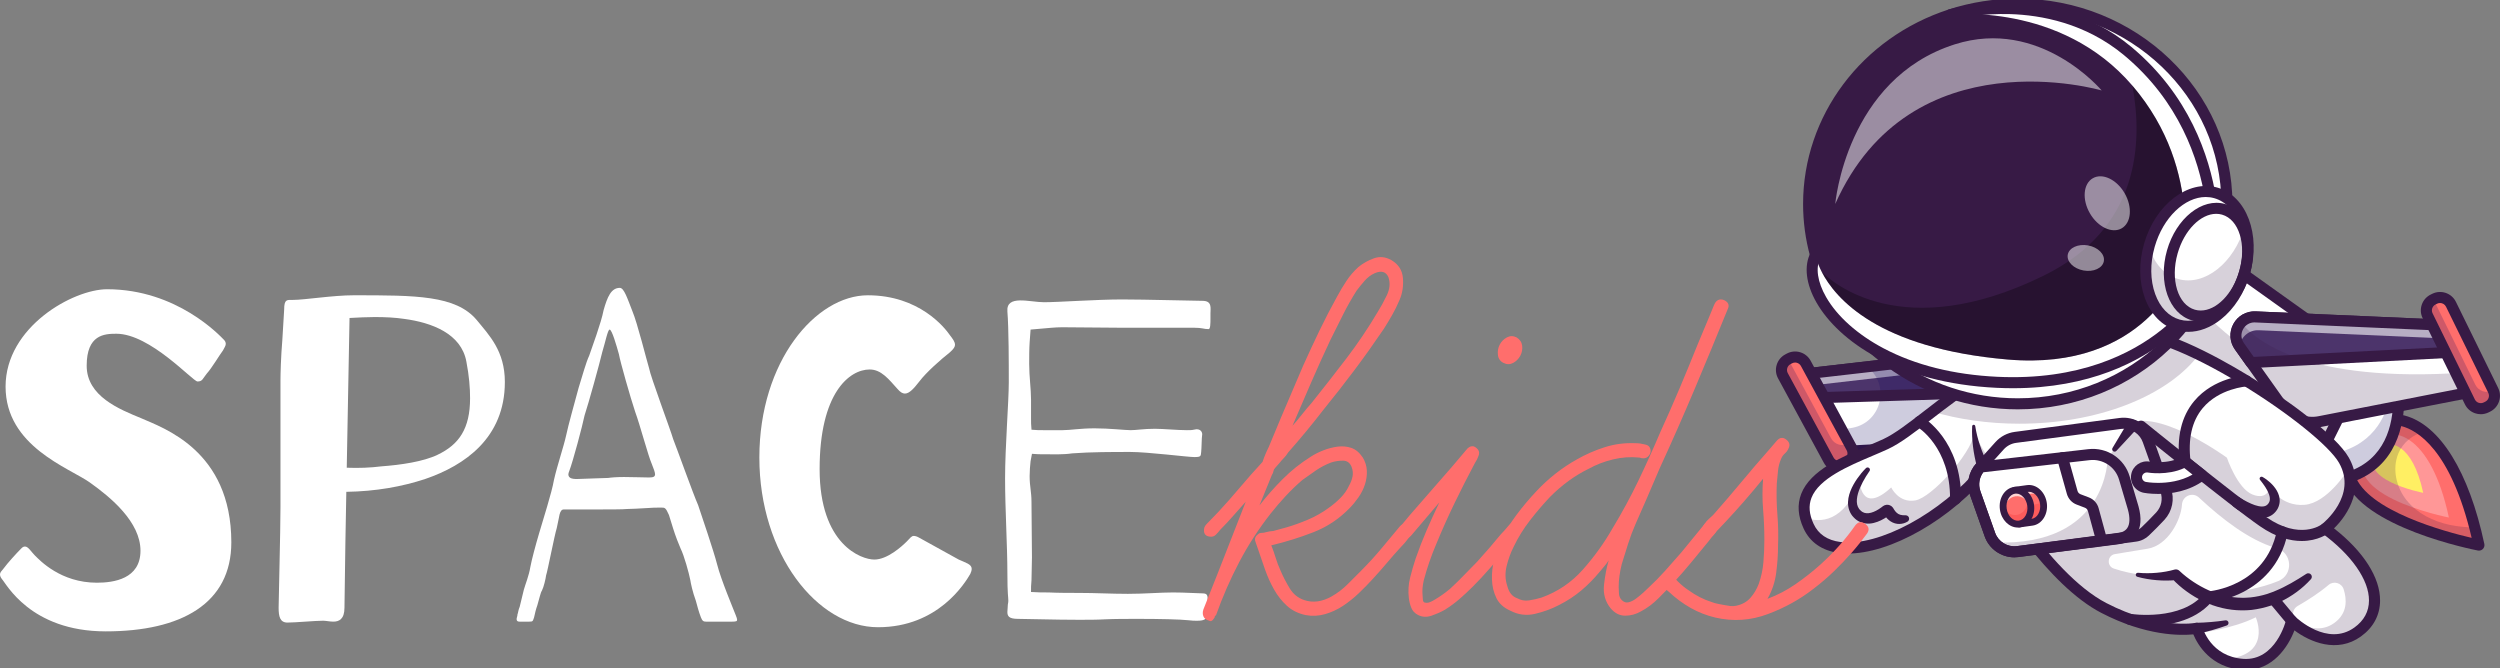 <?xml version="1.0" encoding="utf-8"?>
<!-- Generator: Adobe Illustrator 24.0.0, SVG Export Plug-In . SVG Version: 6.00 Build 0)  -->
<svg version="1.1" id="Camada_1" xmlns="http://www.w3.org/2000/svg" xmlns:xlink="http://www.w3.org/1999/xlink" x="0px" y="0px"
	 viewBox="0 0 1920 513" style="enable-background:new 0 0 1920 513;" xml:space="preserve">
<rect x="0" y="0" width="1920" height="513" fill="#808080" stroke="none"/>
<style type="text/css">
	.st0{fill:#FFFFFF;}
	.st1{fill:#FF6E6C;}
	.st2{fill:#FF9797;}
	.st3{fill:#FFEF63;}
	.st4{fill:#371A45;}
	.st5{opacity:0.2;}
	.st6{fill:#0B005B;}
	.st7{fill:#4C346B;}
	.st8{opacity:0.6;}
	.st9{opacity:0.7;}
	.st10{fill:#FC5B5B;}
	.st11{opacity:0.3;}
	.st12{opacity:0.5;}
</style>
<g>
	<path class="st0" d="M171.97,260.95c1.07,1.07,1.42,2.14,1.42,3.2c0,1.42-1.07,2.85-2.14,4.98c-2.49,3.2-8.54,13.53-12.46,17.8
		c-3.2,3.92-3.2,6.05-7.12,6.05c-3.56,0-36.32-36.67-62.31-36.67c-9.26,0-22.79,0.71-22.79,24.57c0,23.5,25.28,33.47,41.66,40.23
		c16.73,7.48,69.43,24.57,69.43,95.42c0,47-38.45,68.36-96.49,68.36S4.63,447.88,1.42,444.67C0.36,443.25,0,442.18,0,441.11
		c0-1.42,1.07-2.49,2.85-4.63c2.85-3.92,9.61-11.39,13.53-15.31c1.07-1.07,1.78-1.43,2.85-1.43c2.49,0,4.63,3.92,7.48,6.77
		c3.92,3.92,19.94,21.01,47.71,21.01c12.82,0,33.47-2.85,33.47-24.57c0-22.07-22.79-40.95-38.81-52.34
		c-16.02-11.39-64.8-27.77-64.8-73.7c0-45.93,51.98-74.77,77.97-74.77C136.01,222.14,169.12,258.1,171.97,260.95z"/>
	<path class="st0" d="M225.02,230.33c8.9,0,30.62-3.56,46.64-3.56c47.71,0,78.33,0,94.35,18.87c9.61,11.75,21.72,23.86,21.72,47.71
		c0,43.08-30.98,64.09-60.88,74.41c-18.16,6.05-38.45,9.61-60.88,9.97l-0.71,38.81l-0.71,50.2c0,8.9-4.27,10.68-8.55,10.68
		c-2.85,0-5.7-0.71-7.83-0.71c-5.7,0-21.72,1.43-27.42,1.43c-5.7,0-6.77-4.63-6.77-11.39c0-6.41,1.42-58.04,1.42-76.91v-97.56
		c0-5.34,0.36-18.52,1.42-30.98l1.42-23.5C218.25,229.62,220.39,230.33,225.02,230.33z M293.02,358.15
		c14.6-1.07,32.04-3.56,43.08-8.9c16.38-7.83,24.92-19.94,24.92-43.44c0-7.83-0.71-17.09-2.85-28.13
		c-3.92-21.36-26.35-29.91-47.71-32.76c-7.12-1.07-14.6-1.42-22.79-1.42c-6.05,0-12.46,0.36-19.23,0.71l-2.14,115
		C275.57,359.58,284.48,359.22,293.02,358.15z"/>
	<path class="st0" d="M407.31,435.41c1.07-5.7,3.92-16.38,6.77-25.99c2.85-9.97,9.61-30.62,11.39-40.95
		c2.49-11.04,7.48-25.63,9.26-33.82c1.78-8.54,6.77-25.99,9.61-36.67c3.2-10.33,5.7-19.58,8.19-24.92
		c1.78-5.34,9.26-25.28,11.04-34.89c2.85-9.97,5.7-17.09,12.46-17.09c3.2,0,5.7,7.83,9.61,17.8c3.92,9.26,11.04,38.1,12.82,43.79
		c1.07,6.41,16.73,48.07,18.51,54.48c2.85,7.12,15.31,42.01,19.23,50.91c2.85,8.55,11.75,34.54,14.6,45.57
		c2.85,11.39,12.46,34.18,14.24,38.81c0.71,1.78,1.07,2.85,1.07,3.56c0,1.07-0.71,1.42-3.92,1.42h-19.94c-1.78,0-2.85-0.36-3.92-3.2
		c-1.78-4.63-2.85-8.9-3.92-12.82c-2.49-6.76-3.92-13.53-4.27-16.02c-1.07-5.34-4.63-18.51-7.48-24.21
		c-1.42-3.2-3.92-9.61-5.7-15.31l-3.2-10.33c-2.49-5.7-3.2-5.7-5.7-5.7c-3.92,0-7.48,0-11.04,0.36c-6.05,0.36-12.82,0.71-15.31,0.71
		c-2.85,0.36-14.95,0.36-26.35,0.36h-21.72c-0.36,0-0.36,0-0.71,0c-1.42,0-2.49,1.07-3.2,3.92l-0.71,3.56l-1.42,6.76
		c-1.78,5.7-7.12,33.47-8.19,36.32c-0.36,2.85-1.78,8.9-3.2,11.75c-1.07,1.42-2.14,6.76-3.56,11.39c-1.07,2.85-1.78,6.05-2.49,9.26
		c-1.07,2.85-0.71,3.2-3.92,3.2h-7.12c-2.49,0-2.85-1.42-1.78-4.63c0-0.36,0-1.07,0.36-1.78c0.36-1.07,0.36-2.49,1.42-4.98
		l3.2-13.17C403.39,448.94,406.24,442.18,407.31,435.41z M503.08,364.2c0-1.43-1.07-4.27-2.49-7.83
		c-2.85-6.41-8.9-29.55-12.82-40.23c-3.56-10.68-11.39-38.1-12.46-44.15c-1.78-6.41-5.34-18.87-7.12-18.87
		c-1.42,0-3.2,9.26-5.7,17.45c-1.78,7.83-10.68,39.88-13.53,48.42c-1.78,8.54-8.9,35.25-11.75,42.73c-0.36,1.07-0.71,1.78-0.71,2.49
		c0,4.63,6.77,3.56,9.97,3.56c3.56,0,16.02-0.71,20.65-0.71c2.14-0.36,6.76-0.71,12.11-0.71c7.12,0,15.31,0.36,19.23,0.36
		C502.01,366.7,503.08,365.98,503.08,364.2z"/>
	<path class="st0" d="M746.26,436.84c0,1.07-0.36,2.49-1.07,3.92c-3.92,6.76-24.57,40.95-70.85,40.95
		c-46.64,0-91.15-56.25-91.15-130.31c0-74.06,43.44-124.62,83.31-124.62c39.52,0,59.1,24.92,63.02,30.62
		c2.14,2.85,3.92,4.98,3.92,7.48c0,1.42-1.07,3.2-3.92,5.7c-6.77,5.34-18.16,15.31-23.5,22.43c-3.92,4.98-7.48,9.26-11.04,9.26
		c-1.78,0-3.56-1.07-5.7-3.56c-6.76-7.48-12.46-14.95-21.36-14.95c-15.67,0-38.45,18.16-38.45,76.55
		c0,58.04,32.04,69.43,42.01,69.43c9.97,0,21.01-9.97,24.92-13.89c2.49-2.49,3.56-4.27,5.34-4.27c1.07,0,2.49,0.36,4.27,1.42
		l30.26,16.73C741.63,432.21,746.26,433.28,746.26,436.84z"/>
	<path class="st0" d="M790.76,365.63c0,8.19,1.42,11.75,1.42,19.94l0.36,42.37c0,6.05-0.36,12.46-0.36,17.8
		c-0.36,3.2-0.36,6.05-0.36,8.9c4.63,0.36,9.26,0.36,13.53,0.36c7.48,0.36,16.38,0.36,23.14,0.36c13.17,0,24.92,0.71,37.74,0.71
		s24.92-1.07,34.54-1.07c9.61,0,18.87,0.71,22.79,0.71c3.92,0,3.92,1.78,3.92,5.7c0,3.2-0.71,7.12-0.71,11.04
		c0,3.2-2.14,4.27-7.48,4.27c-1.78,0-3.92,0-6.41-0.36c-6.41-0.71-22.43-1.07-38.81-1.07c-8.9,0-17.8,0-25.63,0.36
		C842.39,476,835.62,476,828.5,476c-18.87,0-39.16-0.71-46.64-0.71c-7.12,0-8.19-2.14-8.19-5.34c0-1.78,0.36-3.56,0.36-5.7
		c0.36-1.43,0.36-2.49,0.36-3.2c0-2.49-0.71-4.63-0.71-20.29c0-21.72-1.78-49.49-1.78-73.35c0-23.86,2.85-59.1,2.85-73.7
		c0-14.24,0-41.3-1.07-54.48c-1.07-13.17,17.09-7.12,28.13-7.12c11.04,0,40.59-2.14,59.82-2.14c18.51,0,54.48,1.07,61.95,1.07
		c7.48,0,6.05,5.7,6.05,9.61c0,1.07,0,2.14,0,3.92c0,3.56,0,8.19-1.42,8.19c-3.92,0-4.63-1.07-11.39-1.07h-56.97l-44.15-0.36
		c-5.34,0-11.39,0.71-16.02,1.07l-8.19,0.71l-0.71,9.61c-0.36,5.34-0.36,11.39-0.36,16.73c0,9.97,1.42,19.23,1.42,27.42v14.24
		c0,2.85,0,5.7,0.36,8.9c3.2,0.36,6.41,0.36,9.61,0.36h14.24c6.05,0,13.53-1.42,24.57-1.42c11.39,0,23.5,1.42,27.77,1.42
		c4.27,0,9.97-1.07,18.51-1.07c6.41,0,17.45,1.07,24.57,1.07c2.14,0,3.92,0,5.34-0.36c0.71,0,1.42-0.36,2.14-0.36
		c3.92,0,4.63,3.2,4.27,4.63c-0.36,1.78-0.36,9.97-0.71,12.82c-0.36,3.2,0,3.92-5.34,3.92c-4.98,0-35.6-3.92-49.13-3.92
		c-13.17,0-30.26,0-44.51,1.07c-7.12,1.07-14.95,0.71-21.01,0.71c-3.56,0-6.76,0-9.97-0.36l-1.07,5.7
		C791.12,357.44,790.76,361.71,790.76,365.63z"/>
</g>
<g>
	<g>
		<g>
			<g>
				<g>
					<g>
						<path class="st1" d="M1903.82,418.63c0,0-141.35-27.28-88.98-85.93c11-12.31,29.12-15.25,46.9-1.05
							c14.55,11.61,28.87,34.67,38.9,73.43C1901.75,409.4,1902.82,413.91,1903.82,418.63z"/>
					</g>
				</g>
			</g>
			<g>
				<g>
					<g>
						<path class="st2" d="M1821.71,340.45c13.93-15.6,45.07-8.51,59.02,57.01C1880.73,397.46,1786.97,379.36,1821.71,340.45z"/>
					</g>
				</g>
			</g>
			<g>
				<g>
					<path class="st3" d="M1826.79,345.44c8.08-9.04,26.13-4.93,34.23,33.06C1861.01,378.5,1806.64,368,1826.79,345.44z"/>
				</g>
			</g>
			<g>
				<g>
					<path class="st4" d="M1903.81,422.88c-0.27,0-0.54-0.03-0.8-0.08c-3.66-0.71-89.78-17.73-102.46-55.29
						c-4.09-12.13-0.35-24.79,11.13-37.64l0,0c9.2-10.3,22.04-14.2,35.23-10.7c26.99,7.17,49.25,43.1,61.06,98.58
						c0.3,1.39-0.12,2.84-1.12,3.86C1906.04,422.43,1904.94,422.88,1903.81,422.88z M1818.01,335.53
						c-9.42,10.55-12.5,20.13-9.41,29.27c9.29,27.53,69.67,43.65,89.63,48.28c-16-68.62-42.58-82.79-53.5-85.69
						C1834.74,324.73,1825,327.7,1818.01,335.53L1818.01,335.53z"/>
				</g>
			</g>
			<g class="st5">
				<g>
					<path class="st4" d="M1903.82,418.63c0,0-141.35-27.28-88.98-85.93c11-12.31,29.12-15.25,46.9-1.05
						c-8.6,1.91-16.41,8.34-19.82,16.63c-4.89,11.86-1.59,26.12,6.48,36.09c8.06,9.97,20.25,16.01,32.79,18.69
						c6.4,1.37,12.91,1.94,19.44,2.02C1901.75,409.4,1902.82,413.91,1903.82,418.63z"/>
				</g>
			</g>
		</g>
		<g>
			<g>
				<path class="st0" d="M1792.81,283.86l35.85,6.42c7.91,1.42,13.63,8.32,13.58,16.35c-0.11,18.2-5.37,48.84-37.69,59.76
					c-6.63,2.24-13.97-0.02-18.26-5.55l-21.53-27.8L1792.81,283.86z"/>
			</g>
		</g>
		<g class="st5">
			<g>
				<path class="st6" d="M1842.24,306.64c-0.11,18.2-5.36,48.83-37.68,59.76c-6.64,2.24-13.97-0.02-18.26-5.55l-21.53-27.79
					l4.56-7.99l12.19,15.74c4.29,5.53,11.62,7.79,18.25,5.55c27.97-9.46,35.67-33.67,37.3-51.82
					C1840.3,297.59,1842.27,301.92,1842.24,306.64z"/>
			</g>
		</g>
		<g>
			<g>
				<path class="st4" d="M1799.34,371.5c-6.28,0-12.39-2.88-16.4-8.05l-21.53-27.8c-1.05-1.36-1.18-3.21-0.33-4.7l28.05-49.19
					c0.89-1.56,2.67-2.39,4.44-2.08l35.85,6.42c9.96,1.79,17.14,10.43,17.08,20.56c-0.11,18.73-5.53,51.91-40.57,63.76
					C1803.75,371.15,1801.54,371.5,1799.34,371.5z M1769.85,332.69l19.8,25.56c3.2,4.13,8.64,5.79,13.54,4.13
					c28.55-9.65,34.68-35.65,34.8-55.76c0.04-5.99-4.21-11.1-10.09-12.15l-32.9-5.9L1769.85,332.69z"/>
			</g>
		</g>
		<g>
			<g>
				<path class="st0" d="M1802.35,307.04c-0.68,2.04-1.52,4.07-2.5,6.05l-17.88,35.92h-221.81l-96.04-113.16l172.54-67.81
					l17.19-6.76l131.51,93.83C1801.99,266.95,1808.61,288.13,1802.35,307.04z"/>
			</g>
		</g>
		<g class="st5">
			<g>
				<path class="st4" d="M1802.35,307.04c-0.68,2.04-1.52,4.07-2.5,6.05l-17.88,35.92h-221.81l-96.04-113.16l172.54-67.81
					C1665.04,216.3,1717.19,280.74,1802.35,307.04z"/>
			</g>
		</g>
		<g>
			<g>
				<path class="st4" d="M1781.97,353.25h-221.82c-1.25,0-2.43-0.55-3.24-1.5l-96.04-113.16c-0.89-1.04-1.21-2.45-0.88-3.78
					s1.29-2.41,2.56-2.92l189.73-74.58c1.34-0.52,2.85-0.34,4.02,0.49l131.51,93.83c20.24,14.44,26.89,41.08,15.81,63.33
					l-17.87,35.92C1785.06,352.34,1783.58,353.25,1781.97,353.25z M1562.12,344.76h217.22l16.7-33.56
					c9.21-18.5,3.68-40.64-13.14-52.64l-129.64-92.49l-182.07,71.56L1562.12,344.76z"/>
			</g>
		</g>
		<g>
			<g>
				<g>
					<path class="st0" d="M1900.53,300.55l-119.28,23.3c-10.82,2.11-21.86-2.3-28.24-11.27l-24.25-34.11l-8.88-12.5
						c-4.09-5.75-3.2-12.8,0.69-17.48c2.67-3.22,6.75-5.32,11.6-5.11l140.32,6.18l11.51,20.93l8.99,16.36L1900.53,300.55z"/>
				</g>
			</g>
			<g>
				<g>
					<path class="st4" d="M1775.89,328.61c-10.32,0-20.22-4.97-26.34-13.58l-33.14-46.61c-4.14-5.83-4.59-13.34-1.18-19.62
						c3.42-6.28,9.97-9.98,17.12-9.67l140.32,6.18c1.48,0.06,2.82,0.9,3.53,2.19l28.05,50.99c0.65,1.19,0.7,2.62,0.13,3.84
						c-0.58,1.23-1.7,2.11-3.03,2.37l-119.29,23.3C1780,328.41,1777.94,328.61,1775.89,328.61z M1731.5,247.6
						c-3.73,0-7,1.94-8.81,5.26c-1.88,3.46-1.64,7.44,0.64,10.65l33.14,46.61c5.4,7.6,14.8,11.35,23.96,9.57l113.58-22.19
						l-24.09-43.81l-137.94-6.08C1731.82,247.61,1731.66,247.6,1731.5,247.6z"/>
				</g>
			</g>
			<g>
				<g>
					<path class="st7" d="M1884,270.48l-155.24,7.98l-8.88-12.5c-6.91-9.71,0.39-23.11,12.29-22.59l140.32,6.18L1884,270.48z"/>
				</g>
			</g>
			<g class="st8">
				<g>
					<path class="st0" d="M1884,270.48l-2.94,0.15l-5.96-10.83l-140.32-6.18c-7.98-0.36-13.9,5.56-14.84,12.42l-0.06-0.09
						c-6.91-9.71,0.39-23.11,12.29-22.59l140.32,6.18L1884,270.48z"/>
				</g>
			</g>
			<g class="st5">
				<g>
					<path class="st4" d="M1901.15,299.8l-119.28,23.3c-10.82,2.11-21.86-2.3-28.24-11.27l-24.25-34.11l-8.88-12.5
						c-4.09-5.75-3.2-12.8,0.69-17.48c10.5,13.23,49.66,46.91,172.42,38.36L1901.15,299.8z"/>
				</g>
			</g>
			<g>
				<g>
					<path class="st4" d="M1728.76,282.71c-1.37,0-2.66-0.66-3.46-1.79l-8.88-12.5c-4.14-5.82-4.59-13.33-1.18-19.61
						c3.42-6.28,9.98-10.01,17.12-9.67l140.32,6.18c1.48,0.06,2.82,0.9,3.53,2.19l11.51,20.93c0.7,1.28,0.7,2.83-0.01,4.11
						c-0.71,1.28-2.03,2.1-3.49,2.17l-155.24,7.98C1728.9,282.71,1728.83,282.71,1728.76,282.71z M1731.5,247.6
						c-3.74,0-7.01,1.94-8.81,5.26c-1.88,3.46-1.64,7.43,0.64,10.64l7.54,10.61l146.15-7.51l-7.1-12.9l-137.94-6.07
						C1731.82,247.61,1731.66,247.6,1731.5,247.6z"/>
				</g>
			</g>
			<g>
				<g>
					<path class="st1" d="M1910.55,312.32l-1.21,0.59c-4.62,2.27-10.2,0.36-12.46-4.26l-32.47-66.18
						c-2.27-4.62-0.36-10.2,4.26-12.46l1.21-0.59c4.62-2.27,10.2-0.36,12.46,4.26l32.47,66.18
						C1917.07,304.48,1915.16,310.05,1910.55,312.32z"/>
				</g>
			</g>
			<g class="st5">
				<g>
					<path class="st6" d="M1909.95,312.61c-4.96,2.44-10.94,0.39-13.37-4.56l-31.88-64.97c-2.37-4.83-0.49-10.65,4.21-13.18
						c0.08,0.18,0.16,0.36,0.25,0.54l31.88,64.97c2.43,4.95,8.41,7,13.37,4.57c0.12-0.06,0.24-0.12,0.35-0.19
						C1916.79,304.63,1914.71,310.27,1909.95,312.61z"/>
				</g>
			</g>
			<g>
				<g>
					<path class="st4" d="M1905.25,318.12c-1.48,0-2.96-0.24-4.4-0.73c-3.43-1.17-6.19-3.61-7.79-6.86l-32.47-66.18
						c-1.6-3.25-1.83-6.93-0.66-10.35c1.17-3.43,3.61-6.19,6.86-7.79l1.21-0.59c6.71-3.29,14.85-0.51,18.14,6.2l32.47,66.18
						c3.29,6.71,0.51,14.85-6.2,18.14l-1.21,0.59C1909.32,317.65,1907.29,318.12,1905.25,318.12z M1873.96,232.71
						c-0.75,0-1.51,0.17-2.22,0.52l-1.21,0.59c-1.21,0.6-2.12,1.63-2.56,2.91c-0.44,1.28-0.35,2.66,0.25,3.87l32.47,66.18
						c0.6,1.22,1.63,2.13,2.91,2.56c1.28,0.44,2.66,0.35,3.87-0.25l1.21-0.59c0,0,0,0,0,0c2.51-1.23,3.55-4.27,2.32-6.78
						l-32.47-66.18C1877.64,233.75,1875.84,232.71,1873.96,232.71z"/>
				</g>
			</g>
		</g>
		<g>
			<g>
				<g>
					<polygon class="st0" points="1579.9,337.99 1420.33,346.44 1410.09,330.38 1394.26,305.51 1382.84,287.58 1435.78,281.49 
						1554.27,267.86 1557.08,267.75 1567.58,300.08 					"/>
				</g>
			</g>
			<g>
				<g>
					<path class="st4" d="M1420.32,350.68c-1.44,0-2.8-0.74-3.58-1.96l-37.49-58.86c-0.79-1.23-0.88-2.79-0.25-4.11
						c0.63-1.32,1.89-2.22,3.35-2.39l171.43-19.72c0.1-0.01,0.21-0.02,0.31-0.02l2.8-0.12c1.92-0.1,3.62,1.12,4.21,2.93l22.82,70.25
						c0.41,1.26,0.21,2.63-0.54,3.71c-0.75,1.09-1.96,1.77-3.27,1.84l-159.57,8.45C1420.47,350.68,1420.4,350.68,1420.32,350.68z
						 M1390.06,291.02l32.51,51.05l151.58-8.02l-20.1-61.89L1390.06,291.02z"/>
				</g>
			</g>
			<g>
				<g>
					<polygon class="st7" points="1567.58,300.08 1394.26,305.51 1382.84,287.58 1554.27,267.86 1557.08,267.74 					"/>
				</g>
			</g>
			<g class="st8">
				<g>
					<polygon class="st0" points="1567.58,300.08 1567.36,300.09 1559.81,276.86 1557.01,276.98 1388.44,296.37 1382.84,287.58 
						1554.27,267.86 1557.08,267.75 					"/>
				</g>
			</g>
			<g class="st5">
				<g>
					<path class="st6" d="M1577.72,337.99l-159.57,8.45l-10.23-16.06c5.05-0.34,9.92-0.97,14.58-1.81
						c22.7-4.09,29.59-33.28,11.11-47.08v0l118.49-13.63l2.81-0.11l10.5,32.33L1577.72,337.99z"/>
				</g>
			</g>
			<g>
				<g>
					<path class="st4" d="M1394.26,309.76c-1.45,0-2.8-0.74-3.58-1.96l-11.42-17.93c-0.79-1.23-0.88-2.79-0.25-4.11
						c0.63-1.32,1.89-2.22,3.35-2.39l171.43-19.72c0.1-0.01,0.21-0.02,0.31-0.02l2.8-0.12c1.92-0.1,3.62,1.12,4.21,2.93l10.5,32.34
						c0.41,1.27,0.2,2.66-0.57,3.75c-0.77,1.09-2,1.76-3.34,1.8l-173.32,5.43C1394.35,309.75,1394.3,309.76,1394.26,309.76z
						 M1390.06,291.02l6.48,10.17l165.26-5.18l-7.75-23.86L1390.06,291.02z"/>
				</g>
			</g>
			<g>
				<g>
					<g>
						<path class="st1" d="M1418.24,356.49l-1.18,0.64c-4.52,2.45-10.17,0.78-12.63-3.75l-35.15-64.8
							c-2.45-4.52-0.78-10.17,3.75-12.63l1.18-0.64c4.52-2.45,10.17-0.78,12.63,3.75l35.15,64.8
							C1424.44,348.39,1422.76,354.04,1418.24,356.49z"/>
					</g>
				</g>
				<g class="st5">
					<g>
						<path class="st6" d="M1417.65,356.81c-4.85,2.63-10.91,0.83-13.53-4.02l-34.51-63.63c-2.57-4.73-0.91-10.62,3.68-13.34
							l32.96,60.77c2.63,4.85,8.69,6.64,13.53,4.02c0.12-0.06,0.24-0.13,0.35-0.21l1.55,2.86
							C1424.29,348.12,1422.5,354.19,1417.65,356.81z"/>
					</g>
				</g>
				<g>
					<g>
						<path class="st4" d="M1412.64,362.51c-1.29,0-2.6-0.19-3.87-0.57c-3.47-1.03-6.33-3.35-8.06-6.53l-35.15-64.8
							c-1.73-3.18-2.11-6.85-1.08-10.32c1.03-3.47,3.35-6.33,6.53-8.06l1.18-0.64c3.18-1.72,6.85-2.11,10.32-1.08
							c3.47,1.03,6.33,3.35,8.06,6.53l35.15,64.8c3.56,6.57,1.12,14.82-5.45,18.38c0,0,0,0,0,0l-1.18,0.64
							C1417.07,361.95,1414.86,362.51,1412.64,362.51z M1418.24,356.49L1418.24,356.49L1418.24,356.49z M1378.65,278.43
							c-0.83,0-1.66,0.21-2.41,0.62l-1.18,0.64c-1.19,0.64-2.06,1.72-2.44,3.01c-0.38,1.3-0.24,2.67,0.4,3.86l35.15,64.8
							c0.65,1.19,1.72,2.06,3.01,2.44c1.3,0.38,2.67,0.24,3.86-0.4l1.18-0.64c2.46-1.33,3.37-4.42,2.04-6.87l-35.15-64.8
							c-0.65-1.19-1.72-2.06-3.01-2.44C1379.62,278.5,1379.13,278.43,1378.65,278.43z"/>
					</g>
				</g>
			</g>
		</g>
		<g>
			<g>
				<g>
					<path class="st0" d="M1810.66,485.39c-23.91,17.21-50.68-8.61-50.68-8.61s-8.6,35.38-37.28,33.46
						c-28.68-1.91-35.41-27.72-35.41-27.72s-29.82,6.05-71.6-15.64c-46.74-24.27-91.86-105.79-91.86-105.79
						c-43.03,51.63-117.83,79.89-134.82,43.02c-1-2.18-1.77-4.27-2.33-6.3c-8.77-32.01,36.43-45.1,61.61-56.8
						c10.56-4.9,23.46-15.41,38.54-26.96c23.13-17.74,51.39-37.98,84.2-44.31c0,0,25.99-4.1,60.83-12.87
						c12-3.01,33.75,4.09,57.79,15.88c45.78,22.45,99.83,61.88,110.48,80.69c1.39,2.45,2.43,4.86,3.18,7.22c0,0,0,0,0,0.01v0.01
						c2.03,6.39,1.93,12.42,0.63,17.89c-3.83,16.26-18.15,27.46-18.15,27.46c2.39,1.74,4.67,3.52,6.84,5.29
						c1.86,1.54,3.65,3.08,5.35,4.63C1826.74,442.1,1831.84,470.13,1810.66,485.39z"/>
				</g>
			</g>
			<g class="st5">
				<g>
					<path class="st4" d="M1792.14,411.75c0.16-0.14,0.34-0.29,0.5-0.43c-1.64-1.34-3.36-2.68-5.13-4.01
						c-0.03-0.02-0.05-0.05-0.08-0.07v0.01c-0.55-0.41-1.08-0.82-1.64-1.23c0,0,14.33-11.19,18.15-27.46l-0.63-17.89
						c-0.48,0.76-15.88,25.63-33.45,27.04c-17.85,1.42-26.57-13.32-26.57-13.32s-1.76,10.05-13.41,5.38
						c-11.65-4.68-19.62-28.26-19.62-28.26s-48.12-35.06-72.7-27.17c0,0,2.79,3.83,7.67,9.97l-81.85,63.39
						c-30.33-30.18-47.1-64.62-47.1-64.62c-3.08,16.01-32.61,49.02-45.36,51.25c-12.75,2.23-18.48-9.95-18.48-9.95
						c-23.59,21.61-24.21-5.16-24.21-5.16c-11.99,32.48-30.62,32.22-41.54,28.57c0.56,2.02,1.33,4.11,2.33,6.3
						c16.98,36.86,91.78,8.61,134.82-43.02c0,0,45.12,81.52,91.86,105.79c41.77,21.68,71.6,15.64,71.6,15.64s0.47,1.78,1.67,4.44
						c0.49-0.6,0.8-0.94,0.8-0.94s24.76-2.99,42.66-11.9c0,0,13.43,30-25.02,32.21c4.22,2.05,9.27,3.51,15.29,3.91
						c28.68,1.91,37.28-33.46,37.28-33.46s26.77,25.82,50.68,8.61C1830.65,470.99,1817.81,437.45,1792.14,411.75z M1749.74,446.25
						c-27.28,11.11-58.69,9.77-58.69,9.77c-0.12,0.03-0.23,0.06-0.35,0.09c-13.57-6.68-19.63-14.7-19.63-14.7
						c-17.09,2.12-32.99,0.07-47.59-4.73c-5.72-1.88-5.1-10.18,0.85-11.16c9.63-1.59,19.05-3.14,24.86-4.07
						c15.94-2.55,25.7-22.1,26.55-33.71c0-0.06,0.01-0.12,0.01-0.18c0.32-6.66,8.2-10,13.06-5.44
						c18.1,16.98,38.79,32.59,58.23,38.48c0.45,0.14,0.9,0.27,1.35,0.4C1760.57,424.49,1761.48,441.47,1749.74,446.25z
						 M1792.81,478.38c-9.87,7.18-20.63,3.84-28.17-0.46c-4.84-2.76-4.83-9.76,0-12.53c6.96-4.01,16.35-9.88,23.67-16.14
						c3.96-3.38,10.05-1.62,11.63,3.34C1802.41,460.35,1803.05,470.93,1792.81,478.38z"/>
				</g>
			</g>
			<g class="st5">
				<g>
					<path class="st4" d="M1686.79,274.82c-24.51,29.95-76.14,50.59-135.87,50.59c-24.04,0-46.77-3.34-66.95-9.29
						c23.13-17.74,51.39-37.98,84.2-44.31c0,0,25.99-4.1,60.83-12.87C1641.01,255.92,1662.76,263.03,1686.79,274.82z"/>
				</g>
			</g>
			<g>
				<g>
					<path class="st4" d="M1724.87,514.57c-0.81,0-1.63-0.03-2.46-0.08c-24.58-1.64-34.68-19.5-37.94-27.29
						c-9.43,0.96-36.07,1.46-70.73-16.54c-40.91-21.24-79.65-83.55-90.61-102.25c-32.08,35.92-79.79,60.37-110.84,56.26
						c-12.87-1.7-22.25-8.19-27.12-18.77c-4.38-9.5-5-18.44-1.85-26.58c7.05-18.22,31.62-28.63,51.36-36.99
						c4.25-1.8,8.26-3.5,11.84-5.16c8.64-4.01,19.23-12.19,31.48-21.66c24.69-19.08,55.42-42.82,92.24-49.93
						c0.05-0.01,0.1-0.02,0.14-0.02c0.26-0.04,26.23-4.18,60.46-12.79c23.7-5.95,73.87,22.3,94.34,34.73
						c31.17,18.92,69.09,46.97,78.66,63.86c12.68,22.38-0.18,43.62-11.32,54.43c22.62,17.7,35.44,37.72,35.38,55.44
						c-0.04,11.14-5.14,20.69-14.75,27.6c-18.21,13.12-39.09,4.26-51.02-4.7C1757.1,497.28,1745.23,514.57,1724.87,514.57z
						 M1687.28,478.28c1.9,0,3.62,1.27,4.11,3.17c0.25,0.92,6.42,22.88,31.58,24.56c24.73,1.62,32.56-28.94,32.88-30.24
						c0.36-1.47,1.49-2.64,2.94-3.07c1.46-0.42,3.03-0.03,4.12,1.02c0.99,0.95,24.54,23.12,45.25,8.22
						c7.41-5.34,11.19-12.32,11.22-20.75c0.06-15.81-13.44-35.15-36.11-51.74c-1.07-0.79-1.72-2.03-1.74-3.36
						c-0.02-1.33,0.58-2.59,1.63-3.41c1.12-0.88,27.49-22.04,13.26-47.15c-7.44-13.13-39.27-38.69-75.68-60.79
						c-40.14-24.36-73.82-37.29-87.87-33.76c-33.7,8.47-59.53,12.67-61.13,12.93c-34.81,6.75-64.63,29.79-88.59,48.3
						c-12.66,9.78-23.59,18.23-33.1,22.64c-3.71,1.72-7.79,3.45-12.1,5.28c-18.27,7.74-41,17.37-46.76,32.24
						c-2.32,6-1.78,12.53,1.64,19.96c3.64,7.91,10.55,12.59,20.52,13.91c29.27,3.87,77.35-22.09,107.17-57.87
						c0.9-1.08,2.26-1.64,3.66-1.51c1.39,0.13,2.63,0.94,3.31,2.17c0.45,0.8,45.06,80.69,90.11,104.08
						c39.75,20.64,68.52,15.3,68.8,15.24C1686.73,478.31,1687.01,478.28,1687.28,478.28z"/>
				</g>
			</g>
			<g>
				<g>
					<path class="st4" d="M1767.71,415.49c-8.58,0-19.5-2.64-32.13-11.39c-23.42-16.21-91.09-71.17-93.96-73.5
						c-1.82-1.48-2.09-4.15-0.62-5.97c1.48-1.82,4.15-2.1,5.97-0.62c0.7,0.57,70.29,57.08,93.44,73.11
						c25.86,17.9,42.13,6.05,42.81,5.54c1.86-1.4,4.52-1.06,5.94,0.79c1.42,1.85,1.09,4.49-0.74,5.92
						C1787.89,409.78,1780.33,415.49,1767.71,415.49z"/>
				</g>
			</g>
			<g>
				<g>
					<path class="st4" d="M1737.64,366.31c2.23,1.25,4.17,2.73,6.04,4.45c1.85,1.73,3.55,3.69,4.94,6.09
						c0.67,1.21,1.27,2.52,1.68,3.98c0.43,1.45,0.61,3.08,0.47,4.74c-0.14,1.66-0.62,3.34-1.38,4.83l-0.62,1.08l-0.7,0.98
						c-0.22,0.33-0.52,0.64-0.8,0.95c-0.28,0.31-0.56,0.63-0.89,0.9c-1.24,1.17-2.8,2.08-4.39,2.66c-1.6,0.57-3.23,0.84-4.77,0.9
						c-1.54,0.04-3.01-0.07-4.42-0.31c-1.4-0.25-2.72-0.61-4.01-1.02c-2.55-0.84-4.91-1.94-7.14-3.18c-1.11-0.63-2.2-1.27-3.25-1.98
						c-1.08-0.72-2.03-1.41-3.14-2.31c-1.83-1.47-2.12-4.14-0.65-5.97c1.36-1.7,3.76-2.07,5.56-0.94l0.17,0.11
						c0.79,0.49,1.8,1.09,2.71,1.61c0.95,0.53,1.89,1.06,2.85,1.54c1.91,0.98,3.85,1.83,5.75,2.49c1.9,0.65,3.78,1.05,5.39,1.09
						c0.81,0.02,1.52-0.09,2.15-0.26c0.63-0.16,1.19-0.4,1.69-0.8c0.14-0.08,0.25-0.2,0.38-0.32c0.12-0.12,0.26-0.21,0.37-0.36
						l0.37-0.42c0.09-0.14,0.19-0.29,0.3-0.43c0.38-0.57,0.66-1.15,0.82-1.82c0.31-1.31,0.14-3.08-0.53-4.92
						c-1.28-3.73-4.01-7.55-6.81-11.06l-0.06-0.08c-0.52-0.65-0.41-1.6,0.24-2.12C1736.46,366.05,1737.13,366.02,1737.64,366.31z"/>
				</g>
			</g>
			<g>
				<g>
					<path class="st4" d="M1501.87,387.5c-0.01,0-0.02,0-0.03,0c-2.34-0.02-4.23-1.93-4.21-4.28c0.29-39.82-24.58-55.11-25.64-55.74
						c-2.01-1.2-2.68-3.8-1.49-5.81c1.19-2.01,3.78-2.69,5.79-1.5c1.23,0.72,30.15,18.2,29.82,63.12
						C1506.1,385.62,1504.2,387.5,1501.87,387.5z"/>
				</g>
			</g>
			<g>
				<g>
					<path class="st4" d="M1435.73,361.86c-3.71,5.34-7.06,11.25-8.81,17.18c-0.82,2.96-1.17,5.94-0.62,8.42
						c0.27,1.24,0.76,2.33,1.45,3.29c0.19,0.23,0.38,0.46,0.56,0.7l0.67,0.64c0.41,0.49,0.92,0.75,1.37,1.09
						c1.88,1.15,4.1,1.27,6.68,0.57c2.55-0.68,5.22-2.15,7.64-3.91c0.3-0.23,0.61-0.44,0.9-0.68l0.54-0.42
						c0.74-0.55,1.66-0.93,2.6-1.05c1.88-0.25,3.89,0.6,5.03,2.17c0.15,0.19,0.26,0.39,0.38,0.59l0.1,0.17l0.11,0.2
						c0.07,0.14,0.16,0.26,0.23,0.39c0.63,1.05,1.37,1.96,2.16,2.64c0.78,0.7,1.62,1.19,2.7,1.5c1.07,0.34,2.38,0.41,3.87,0.39
						l0.27,0c1.45-0.02,2.63,1.14,2.65,2.59c0.01,0.96-0.49,1.8-1.25,2.27c-1.71,1.05-3.81,1.73-6.12,1.8
						c-2.31,0.08-4.77-0.64-6.74-1.91c-2.01-1.25-3.54-2.94-4.72-4.75c-0.15-0.23-0.29-0.46-0.42-0.69l-0.2-0.35l-0.05-0.09
						c-0.01-0.01-0.06-0.11-0.01-0.02c0.06,0.12,0.13,0.22,0.21,0.33c0.64,0.88,1.76,1.36,2.8,1.21c0.52-0.06,1.04-0.28,1.44-0.58
						l0.06-0.05l-0.04,0.03l-0.07,0.05l-0.14,0.11l-0.29,0.21c-0.38,0.29-0.77,0.55-1.15,0.82c-3.12,2.1-6.51,3.94-10.55,4.91
						c-1.98,0.52-4.23,0.64-6.46,0.37c-2.27-0.23-4.5-1.22-6.38-2.46c-0.89-0.69-1.81-1.36-2.49-2.19c-0.36-0.4-0.73-0.79-1.08-1.2
						c-0.32-0.45-0.63-0.9-0.94-1.36c-1.16-1.89-1.89-4.03-2.18-6.13c-0.58-4.24,0.38-8.13,1.7-11.57c1.34-3.45,3.17-6.55,5.16-9.46
						c2.03-2.91,4.22-5.57,6.74-8.11c0.7-0.71,1.84-0.71,2.54-0.01c0.63,0.62,0.7,1.6,0.21,2.3L1435.73,361.86z"/>
				</g>
			</g>
			<g>
				<g>
					<path class="st4" d="M1642.08,439.89c2.31,0.24,4.77,0.34,7.15,0.33c2.4,0,4.8-0.11,7.17-0.33c2.37-0.21,4.73-0.51,7.05-0.94
						c2.33-0.39,4.6-0.97,6.84-1.57l0,0c1.31-0.28,2.61,0.13,3.51,1l0.28,0.27c0.65,0.63,1.54,1.44,2.37,2.14
						c0.84,0.72,1.71,1.43,2.59,2.12c1.75,1.39,3.58,2.69,5.45,3.93c3.74,2.47,7.65,4.66,11.7,6.47c8.11,3.64,16.81,5.68,25.54,5.78
						c1.09-0.02,2.19,0.07,3.27-0.05l3.27-0.21c2.17-0.29,4.35-0.51,6.49-1.02c2.17-0.36,4.26-1.08,6.4-1.64l3.13-1.12
						c0.52-0.19,1.05-0.35,1.57-0.55l1.53-0.66c8.26-3.37,16.07-8.05,23.89-13.14l0.01-0.01c1.26-0.82,2.95-0.46,3.76,0.8
						c0.69,1.06,0.54,2.41-0.26,3.31c-6.54,7.23-14.64,13.18-23.71,17.47l-1.7,0.8c-0.58,0.25-1.17,0.46-1.75,0.69l-3.53,1.33
						c-2.43,0.7-4.82,1.54-7.32,2.02c-2.46,0.62-4.99,0.93-7.51,1.31c-2.54,0.2-5.08,0.41-7.63,0.34
						c-10.21-0.05-20.32-2.55-29.39-6.87c-4.55-2.15-8.85-4.73-12.89-7.66c-2.03-1.45-3.98-3.01-5.85-4.66
						c-0.95-0.82-1.87-1.66-2.76-2.55c-0.92-0.9-1.74-1.73-2.71-2.82l3.79,1.26l0,0c-2.6,0.24-5.18,0.42-7.76,0.41
						c-2.57,0.03-5.13-0.09-7.67-0.3c-2.54-0.2-5.06-0.53-7.55-0.96c-2.51-0.43-4.93-0.94-7.44-1.66c-0.83-0.24-1.31-1.1-1.07-1.92
						c0.21-0.74,0.92-1.2,1.66-1.12L1642.08,439.89z"/>
				</g>
			</g>
			<g>
				<g>
					<path class="st4" d="M1759.99,481.03c-1.21,0-2.42-0.52-3.26-1.52l-14.37-17.22c-1.5-1.8-1.26-4.48,0.54-5.98
						c1.8-1.5,4.48-1.26,5.98,0.54l14.37,17.22c1.5,1.8,1.26,4.48-0.54,5.98C1761.91,480.71,1760.94,481.03,1759.99,481.03z"/>
				</g>
			</g>
			<g>
				<g>
					<path class="st4" d="M1686.81,478.31c1.79-0.03,3.69-0.11,5.55-0.21c1.87-0.1,3.73-0.23,5.6-0.39
						c3.74-0.31,7.46-0.73,11.17-1.29l0.02,0c1.12-0.17,2.16,0.6,2.33,1.71c0.15,0.98-0.43,1.91-1.33,2.23
						c-3.64,1.3-7.33,2.48-11.05,3.53c-1.86,0.53-3.73,1.03-5.61,1.51c-1.89,0.48-3.74,0.93-5.71,1.35
						c-2.3,0.49-4.57-0.97-5.06-3.28c-0.49-2.3,0.97-4.57,3.28-5.06C1686.25,478.34,1686.54,478.31,1686.81,478.31z"/>
				</g>
			</g>
			<g>
				<g>
					<path class="st4" d="M1648.68,480.79c-7.58,0-12.92-0.81-13.53-0.91c-2.32-0.37-3.89-2.54-3.53-4.86
						c0.37-2.31,2.55-3.89,4.85-3.53l0,0c0.39,0.06,39.01,5.85,56.35-15.73c0.74-0.92,1.82-1.49,2.99-1.57
						c1.78-0.14,43.98-3.91,52.83-46.61c0.48-2.29,2.72-3.78,5.02-3.3c2.3,0.48,3.77,2.72,3.3,5.02
						c-5.31,25.65-21.51,38.81-34.15,45.34c-10.67,5.5-20.52,7.28-24.51,7.81C1684.74,477.97,1662.81,480.79,1648.68,480.79z"/>
				</g>
			</g>
			<g>
				<g>
					<g>
						<path class="st0" d="M1659.17,396.36c-3.8,4.13-8.64,8.87-11.74,11.86c-0.93,0.9-1.98,1.65-3.13,2.22
							c-1.31,0.67-2.74,1.12-4.22,1.32c-14.82,1.95-64.98,8.54-90.56,11.87c-6.92,0.9-13.6-1.89-17.86-7.04
							c-1.44-1.75-2.61-3.77-3.4-6.01l-11.31-31.96c-2.44-6.87-0.91-14.52,3.98-19.92l14.81-16.41c3.15-3.49,7.45-5.75,12.11-6.38
							l80.55-10.7c3.24-0.44,6.44-0.05,9.36,1c5.42,1.96,9.9,6.27,11.94,12l13.57,38.05
							C1665.73,383.2,1664.15,390.93,1659.17,396.36z"/>
					</g>
				</g>
				<g class="st5">
					<g>
						<path class="st4" d="M1659.17,396.36c-3.8,4.13-8.64,8.87-11.74,11.86c-0.93,0.9-1.98,1.65-3.13,2.22
							c-1.31,0.67-2.74,1.12-4.22,1.32c-14.82,1.95-64.98,8.54-90.56,11.87c-6.92,0.9-13.6-1.89-17.86-7.04
							c87.31,3.41,87.04-64.84,87.04-64.84s11.46-15.47,19.06-25.53c5.42,1.96,9.9,6.27,11.94,12l13.57,38.05
							C1665.73,383.2,1664.15,390.93,1659.17,396.36z"/>
					</g>
				</g>
				<g>
					<g>
						<path class="st4" d="M1546.99,428.03c-10.05,0-19.31-6.38-22.74-16.04l-11.31-31.96c-2.96-8.35-1.11-17.61,4.83-24.18
							l14.81-16.41c3.82-4.23,9.04-6.98,14.69-7.74l80.56-10.7c11.19-1.49,22.06,5.14,25.85,15.78l13.57,38.05
							c3.01,8.44,1.11,17.78-4.96,24.38c0,0,0,0,0,0c-3.77,4.11-8.57,8.82-11.92,12.05c-1.23,1.19-2.64,2.19-4.18,2.96
							c-1.7,0.88-3.59,1.47-5.56,1.73c-15.49,2.04-65.52,8.61-90.57,11.87C1549.03,427.96,1548.01,428.03,1546.99,428.03z
							 M1630.98,329.29c-0.67,0-1.35,0.04-2.04,0.13l-80.55,10.7c-3.66,0.49-7.04,2.27-9.52,5.01l-14.81,16.41
							c-3.85,4.25-5.05,10.25-3.13,15.66l11.31,31.96c2.44,6.89,9.46,11.2,16.71,10.26c25.05-3.26,75.07-9.83,90.56-11.87
							c1-0.13,1.96-0.43,2.83-0.88c0.81-0.41,1.51-0.9,2.13-1.5c3.28-3.15,7.94-7.73,11.56-11.68l0,0
							c3.93-4.28,5.16-10.33,3.21-15.79l-13.57-38.05C1643.46,333.4,1637.47,329.29,1630.98,329.29z M1659.17,396.36L1659.17,396.36
							L1659.17,396.36z"/>
					</g>
				</g>
				<g>
					<g>
						<path class="st4" d="M1546.99,428.03c-10.05,0-19.31-6.38-22.74-16.04l-11.31-31.96c-2.96-8.35-1.11-17.61,4.83-24.18
							c0.69-0.77,1.64-1.25,2.67-1.37l83.46-9.53c14.29-1.63,27.62,7.2,31.69,20.99l6.77,22.91c0.01,0.02,0.01,0.05,0.02,0.07
							c2.47,8.95,1.94,16.13-1.57,21.35c-2.05,3.04-6.2,6.85-14.34,7.79c-0.46,0.06-51.11,6.48-76.4,9.77
							C1549.03,427.96,1548.01,428.03,1546.99,428.03z M1523.1,362.72c-3.07,4.14-3.91,9.55-2.16,14.48l11.31,31.96
							c2.44,6.89,9.46,11.2,16.71,10.26c25.3-3.29,75.96-9.72,76.47-9.78c4.01-0.46,6.79-1.84,8.32-4.11
							c2.03-3.02,2.19-7.96,0.44-14.3l-6.76-22.88c-2.9-9.83-12.41-16.11-22.59-14.96L1523.1,362.72z"/>
					</g>
				</g>
				<g>
					<g>
						<path class="st4" d="M1640.96,329.49l-15.57,16.79c-0.7,0.76-1.89,0.8-2.65,0.1c-0.66-0.61-0.78-1.59-0.33-2.34l11.76-19.65
							c1.21-2.02,3.83-2.68,5.85-1.47c2.02,1.21,2.68,3.83,1.47,5.85C1641.34,329.03,1641.15,329.28,1640.96,329.49z"/>
					</g>
				</g>
			</g>
			<g>
				<g>
					<path class="st4" d="M1518.43,358.72c-0.43-1.41-0.73-2.65-1.05-3.96c-0.31-1.3-0.58-2.59-0.84-3.89
						c-0.52-2.59-0.93-5.2-1.26-7.81c-0.34-2.61-0.56-5.23-0.67-7.85c-0.15-2.61-0.09-5.24,0.01-7.84c0.03-0.65,0.58-1.16,1.23-1.14
						c0.57,0.02,1.04,0.45,1.13,0.99l0.01,0.04c0.41,2.49,0.85,4.96,1.48,7.39c0.61,2.43,1.31,4.84,2.11,7.21
						c0.8,2.37,1.67,4.71,2.63,7c0.48,1.15,0.98,2.28,1.49,3.4c0.51,1.1,1.07,2.27,1.59,3.23c1.12,2.07,0.35,4.66-1.72,5.79
						c-2.07,1.12-4.66,0.35-5.79-1.72c-0.14-0.25-0.25-0.51-0.33-0.78L1518.43,358.72z"/>
				</g>
			</g>
			<g>
				<g>
					<path class="st4" d="M1678.19,359.36c-2.11,0-3.93-1.57-4.21-3.71c-2.49-19.72,1.26-35.74,11.15-47.61
						c15.12-18.14,38.91-19.67,39.92-19.73c2.35-0.14,4.34,1.66,4.47,4c0.13,2.34-1.66,4.34-3.99,4.47
						c-0.29,0.02-21.25,1.47-33.93,16.75c-8.29,9.99-11.38,23.8-9.2,41.05c0.29,2.32-1.35,4.45-3.68,4.74
						C1678.55,359.35,1678.37,359.36,1678.19,359.36z"/>
				</g>
			</g>
			<g>
				<g>
					<g>
						<g>
							<path class="st0" d="M1691.05,364.79c-0.19,0.15-0.39,0.3-0.58,0.45c-11.01,8.2-24.13,9.87-33,9.87
								c-5.79,0-9.77-0.7-10.16-0.78c-4.3-0.8-7.15-4.95-6.35-9.25c0.8-4.3,4.93-7.13,9.23-6.35c0.26,0.05,15.63,2.66,27.83-4.28
								C1682.23,357.79,1686.63,361.28,1691.05,364.79z"/>
						</g>
					</g>
				</g>
				<g>
					<g>
						<g>
							<path class="st4" d="M1657.47,379.34c-6.59,0-10.95-0.86-11-0.87c-3.14-0.59-5.92-2.39-7.76-5.07
								c-1.84-2.68-2.53-5.92-1.93-9.12c1.23-6.57,7.58-10.93,14.16-9.74c0.13,0.02,14.14,2.36,24.97-3.8
								c1.51-0.86,3.38-0.71,4.74,0.37c4.21,3.35,8.6,6.84,13.02,10.35c1.02,0.81,1.61,2.03,1.61,3.33c0,1.3-0.6,2.52-1.61,3.33
								c-0.22,0.17-0.44,0.34-0.67,0.51C1681.12,377.48,1667.12,379.34,1657.47,379.34z M1648.75,362.83
								c-1.72,0-3.29,1.24-3.62,3.01c-0.18,0.97,0.03,1.95,0.59,2.76c0.56,0.81,1.4,1.36,2.37,1.54c0.09,0.02,3.8,0.71,9.38,0.71
								c7.26,0,17.31-1.18,26.39-6.36c-2.14-1.7-4.25-3.38-6.33-5.03c-13.1,6.06-27.98,3.46-28.13,3.43
								C1649.17,362.85,1648.96,362.83,1648.75,362.83z"/>
						</g>
					</g>
				</g>
			</g>
		</g>
		<g>
			<g>
				<g>
					<path class="st1" d="M1569.36,386.67c1,7.16-2.9,13.61-8.71,14.41l-9.82,1.37l-3.61-25.9l9.82-1.37
						C1562.85,374.37,1568.36,379.52,1569.36,386.67z"/>
				</g>
			</g>
			<g class="st9">
				<g>
					<path class="st0" d="M1568.07,382.24c-2.28-2.28-5.24-3.5-8.3-3.07l-9.81,1.37l3.01,21.61l-2.15,0.3l-3.61-25.9l9.82-1.37
						C1561.55,374.55,1565.9,377.53,1568.07,382.24z"/>
				</g>
			</g>
			<g>
				<g>
					<path class="st10" d="M1569.36,386.67c1,7.16-2.91,13.6-8.71,14.41l-9.82,1.37l-3.61-25.9l5.28-0.74l1.77,12.7l9.81-1.37
						c1.86-0.26,3.54-1.11,4.91-2.37C1569.14,385.39,1569.27,386.02,1569.36,386.67z"/>
				</g>
			</g>
			<g>
				<g>
					<path class="st4" d="M1550.83,405.07c-1.29,0-2.41-0.95-2.59-2.26l-3.61-25.9c-0.1-0.69,0.09-1.39,0.5-1.94
						c0.42-0.56,1.04-0.92,1.73-1.02l9.82-1.37c3.61-0.5,7.2,0.72,10.11,3.44c2.76,2.58,4.6,6.23,5.16,10.28l0,0
						c1.19,8.57-3.72,16.37-10.94,17.37l-9.82,1.37C1551.07,405.06,1550.95,405.07,1550.83,405.07z M1550.18,378.78l2.88,20.71
						l7.22-1.01c4.37-0.61,7.27-5.75,6.48-11.46l0,0c-0.4-2.86-1.66-5.41-3.55-7.17c-1.74-1.62-3.81-2.36-5.81-2.08L1550.18,378.78z
						"/>
				</g>
			</g>
			<g>
				<g>
					
						<ellipse transform="matrix(0.99 -0.138 0.138 0.99 -38.916 217.367)" class="st1" cx="1549.03" cy="389.5" rx="10.61" ry="13.08"/>
				</g>
			</g>
			<g class="st9">
				<g>
					<path class="st0" d="M1559.53,388.04c0.11,0.78,0.16,1.55,0.15,2.31c-1.72-5.93-6.65-9.93-11.83-9.21
						c-5.17,0.72-8.82,5.92-8.85,12.09c-0.21-0.73-0.38-1.49-0.48-2.27c-1-7.15,2.9-13.6,8.7-14.41
						C1553.03,375.74,1558.54,380.89,1559.53,388.04z"/>
				</g>
			</g>
			<g>
				<g>
					<path class="st10" d="M1559.53,388.04c1,7.16-2.9,13.61-8.7,14.42c-5.8,0.81-11.31-4.34-12.3-11.49
						c-0.06-0.44-0.1-0.87-0.12-1.29c2.3,3.97,6.25,6.36,10.34,5.79c5.46-0.76,9.22-6.5,8.83-13.12
						C1558.55,383.99,1559.24,385.93,1559.53,388.04z"/>
				</g>
			</g>
			<g>
				<g>
					<path class="st4" d="M1549.64,405.15c-6.63,0-12.61-5.87-13.71-13.83c-0.56-4.05,0.2-8.07,2.15-11.3
						c2.06-3.41,5.18-5.57,8.78-6.07c7.23-1.01,14.07,5.15,15.27,13.72v0c1.19,8.57-3.71,16.36-10.94,17.37
						C1550.67,405.12,1550.15,405.15,1549.64,405.15z M1548.44,379.08c-0.28,0-0.57,0.02-0.85,0.06c-2.01,0.28-3.79,1.55-5.02,3.59
						c-1.33,2.21-1.85,5-1.45,7.87c0.79,5.71,4.98,9.86,9.35,9.25c4.36-0.61,7.26-5.75,6.47-11.46
						C1556.19,383.06,1552.48,379.08,1548.44,379.08z"/>
				</g>
			</g>
		</g>
		<g>
			<g>
				<path class="st4" d="M1614.08,419.29c-1.87,0-3.58-1.24-4.09-3.13l-6.44-23.66c-0.32-1.17-1.19-2.13-2.32-2.56l-6.4-2.44
					c-3.63-1.38-6.42-4.44-7.47-8.18l-7.46-26.67c-0.63-2.26,0.69-4.6,2.94-5.23c2.26-0.63,4.6,0.69,5.23,2.94l7.46,26.67
					c0.33,1.16,1.19,2.11,2.32,2.54l6.4,2.44c3.66,1.4,6.46,4.49,7.49,8.26l6.44,23.66c0.62,2.26-0.72,4.59-2.98,5.21
					C1614.83,419.24,1614.45,419.29,1614.08,419.29z"/>
			</g>
		</g>
		<g>
			<g>
				<g>
					<path class="st0" d="M1710.26,156.66c0,84.76-71.91,153.48-160.63,153.48c-74.52,0-137.2-48.49-155.33-114.26
						c-3.46-12.51-5.29-25.66-5.29-39.21c0-67.52,45.62-124.85,109.02-145.4h0.01c16.19-5.25,33.54-8.09,51.6-8.09
						C1638.35,3.17,1710.26,71.88,1710.26,156.66z"/>
				</g>
			</g>
			<g>
				<g>
					<path class="st4" d="M1549.64,314.38c-74.81,0-140.37-48.27-159.42-117.38c-3.61-13.07-5.45-26.65-5.45-40.34
						c0-67.68,44.99-127.73,111.95-149.43c0.05-0.02,0.1-0.03,0.16-0.05c16.95-5.47,34.7-8.25,52.76-8.25
						c90.91,0,164.87,70.76,164.87,157.73C1714.51,243.62,1640.55,314.38,1549.64,314.38z M1499.2,15.35
						c-63.37,20.6-105.94,77.37-105.94,141.31c0,12.93,1.73,25.74,5.14,38.08c18.05,65.44,80.24,111.15,151.24,111.15
						c86.23,0,156.38-66.95,156.38-149.23c0-82.29-70.15-149.24-156.38-149.24c-17.22,0-34.14,2.65-50.29,7.88
						C1499.3,15.32,1499.25,15.33,1499.2,15.35z"/>
				</g>
			</g>
			<g>
				<g>
					<g>
						<path class="st0" d="M1698.5,214.41c0,0-51.23,81.99-164.89,77.21c-82.41-3.47-135.29-48.94-140.88-80.46
							c-1-5.62-0.5-10.8,1.62-15.21l103.7-184.69c0,0,16.4-4.69,39.96-4.76c27.25-0.09,64.06,6.01,96.1,32.71
							C1718.24,109.32,1698.5,214.41,1698.5,214.41z"/>
					</g>
				</g>
				<g>
					<g>
						<path class="st4" d="M1545.97,298.15c-4.09,0-8.28-0.1-12.57-0.3c-76.4-3.66-121.54-36.22-138.32-65.47
							c-8.17-14.25-9.81-28.24-4.51-38.39c0.02-0.04,0.04-0.08,0.06-0.11l103.7-184.69c0.55-0.98,1.46-1.7,2.53-2
							c0.81-0.23,20.02-5.63,46.92-4.85c24.89,0.72,61.23,7.13,93.02,33.62c44.47,37.06,60.02,83.8,65.22,116.49
							c5.63,35.36,0.83,61.66,0.63,62.76c-0.06,0.34-0.17,0.68-0.32,0.99c-0.42,0.91-10.55,22.45-36.55,43.38
							C1643.48,277.54,1605,298.15,1545.97,298.15z M1398.07,197.97c-3.9,7.53-2.31,18.52,4.38,30.18
							c8.51,14.84,24.16,28.81,44.07,39.33c24.45,12.92,53.82,20.28,87.29,21.89c63.28,3.03,103.62-17.97,126.31-36.12
							c22.56-18.05,32.69-36.97,34.29-40.15c0.64-3.89,4.22-28.36-0.81-59.63c-5.01-31.16-19.87-75.7-62.23-110.99
							c-29.83-24.86-64.08-30.93-87.55-31.65c-21.28-0.64-37.85,2.86-42.98,4.1L1398.07,197.97z M1698.49,214.41L1698.49,214.41
							L1698.49,214.41z M1698.49,214.41L1698.49,214.41L1698.49,214.41z"/>
					</g>
				</g>
			</g>
			<g>
				<g>
					<path class="st4" d="M1674.89,208.13c0,0-27.03,77.09-133,67.98c-99.67-8.56-132.4-47.01-142.85-67.39c0,0,0-0.01-0.01-0.01
						c-3.92-7.66-4.7-12.76-4.7-12.76l-0.02-0.08c-3.46-12.52-5.3-25.67-5.3-39.22c0-67.51,45.62-124.84,109.02-145.39h0.01
						c0,0,84.55-9.83,139.57,54.41c0.02,0.02,0.04,0.05,0.07,0.08C1694.64,132.33,1674.89,208.13,1674.89,208.13z"/>
				</g>
			</g>
			<g class="st11">
				<g>
					<path d="M1674.89,208.13c0,0-27.03,77.09-133,67.98c-99.67-8.56-132.4-47.01-142.85-67.39c7.47,7.57,61.67,56.37,170.48,2.99
						c73.52-36.07,76.35-101.8,68.16-145.97C1694.64,132.33,1674.89,208.13,1674.89,208.13z"/>
				</g>
			</g>
			<g class="st12">
				<g>
					
						<ellipse transform="matrix(0.866 -0.5 0.5 0.866 138.766 830.125)" class="st0" cx="1618.42" cy="156.12" rx="15.41" ry="22.2"/>
				</g>
			</g>
			<g class="st12">
				<g>
					
						<ellipse transform="matrix(0.178 -0.984 0.984 0.178 1121.57 1739.691)" class="st0" cx="1602.51" cy="198.25" rx="9.78" ry="14.08"/>
				</g>
			</g>
			<g>
				<g>
					<g>
						
							<ellipse transform="matrix(0.275 -0.962 0.962 0.275 1032.794 1766.672)" class="st0" cx="1687.29" cy="198.84" rx="52.72" ry="38.03"/>
					</g>
				</g>
				<g class="st5">
					<g>
						<path class="st4" d="M1723.86,209.28c-7.99,28-30.85,46.03-51.04,40.26c-19.91-5.69-29.81-32.38-22.43-59.96
							c3.73,12.28,11.6,21.6,22.43,24.69c20.2,5.76,43.05-12.26,51.04-40.26c0.11-0.4,0.23-0.79,0.33-1.19
							C1727.43,183.44,1727.57,196.29,1723.86,209.28z"/>
					</g>
				</g>
				<g>
					<g>
						<path class="st4" d="M1680.59,254.86c-3.02,0-6.01-0.41-8.94-1.25c-11.12-3.17-19.8-12.01-24.45-24.87
							c-4.47-12.38-4.67-27.12-0.56-41.51c8.62-30.2,33.88-49.57,56.29-43.17c22.42,6.4,33.63,36.18,25.01,66.38
							c-4.11,14.39-12.06,26.81-22.4,34.96C1697.63,251.64,1689.02,254.86,1680.59,254.86z M1693.99,151.3
							c-16.1,0-32.74,15.67-39.19,38.26c-3.62,12.69-3.49,25.58,0.39,36.3c3.7,10.23,10.37,17.19,18.79,19.59
							c8.42,2.4,17.76,0.02,26.31-6.72c8.95-7.05,15.87-17.93,19.49-30.62c7.34-25.7-1.26-50.78-19.18-55.89
							C1698.43,151.6,1696.21,151.3,1693.99,151.3z"/>
					</g>
				</g>
				<g>
					<g>
						<path class="st4" d="M1689.96,246.94c-2.22,0-4.44-0.3-6.62-0.92c-17.56-5.01-26.12-29.13-19.08-53.76
							c7.03-24.63,27.04-40.59,44.59-35.58c17.55,5.01,26.12,29.13,19.08,53.76l0,0C1721.78,232.02,1705.66,246.94,1689.96,246.94z
							 M1702.03,164.22c-11.9,0-24.51,12.51-29.6,30.37c-5.75,20.13,0.2,39.54,13.25,43.27c1.48,0.42,2.98,0.62,4.5,0.62
							c11.9,0,24.51-12.51,29.6-30.37l0,0c5.75-20.13-0.2-39.54-13.25-43.27C1705.05,164.42,1703.55,164.22,1702.03,164.22z"/>
					</g>
				</g>
			</g>
			<g class="st12">
				<g>
					<path class="st0" d="M1409.46,156.65c0,0,8.36-96.03,91.78-122.59c65.64-20.9,112.85,35.42,112.85,35.42
						S1467.5,26.41,1409.46,156.65z"/>
				</g>
			</g>
		</g>
	</g>
	<g class="st5">
		<g>
			<path class="st6" d="M1600.18,435.47c-0.01,0-0.01,0-0.02,0c0-0.01,0-0.01,0-0.01S1600.17,435.46,1600.18,435.47z"/>
		</g>
	</g>
</g>
<g>
	<path class="st1" d="M1075.32,403.99c1.59-1.59,3.5-2.07,5.74-1.43c2.23,0.64,3.5,2.23,3.83,4.78c0,1.28-0.4,2.39-1.2,3.35
		c-0.8,0.96-1.52,1.91-2.15,2.87c-0.96,1.28-1.91,2.47-2.87,3.59c-0.96,1.12-2.08,2.32-3.35,3.59c-3.51,3.82-6.93,7.73-10.28,11.71
		c-3.35,3.99-6.93,8.05-10.76,12.19c-3.19,3.51-6.7,7.1-10.52,10.76c-3.82,3.67-7.89,6.93-12.19,9.8c-4.3,2.87-8.93,5.02-13.87,6.45
		c-4.95,1.43-9.97,1.67-15.06,0.72c-5.74-1.27-10.52-3.66-14.34-7.17c-3.82-3.5-7.1-7.65-9.8-12.43c-2.71-4.78-5.02-9.88-6.93-15.3
		c-1.91-5.42-3.67-10.52-5.26-15.3c-0.64-1.91-1.36-3.98-2.15-6.22c-0.8-2.23-0.08-4.14,2.15-5.74c0.64-0.64,1.51-0.96,2.63-0.96
		c1.11,0,2.15-0.16,3.11-0.48c2.55-0.64,4.46-0.96,5.74-0.96l10.52-2.87c5.42-1.59,10.91-3.59,16.49-5.98
		c5.57-2.39,10.76-5.33,15.54-8.85c3.18-2.23,6.22-4.78,9.08-7.65c2.87-2.87,5.09-6.05,6.69-9.56c1.27-2.23,2.15-4.54,2.63-6.93
		c0.48-2.39,0.24-4.86-0.72-7.41c-1.28-3.18-3.51-4.78-6.69-4.78c-3.19,0-6.22,0.48-9.08,1.43c-4.15,1.6-7.97,3.59-11.48,5.98
		c-3.51,2.39-7.02,4.86-10.52,7.41c-4.47,3.83-8.77,7.97-12.91,12.43c-4.15,4.47-7.97,8.93-11.48,13.39
		c-9.25,11.8-17.3,24.23-24.15,37.3c-6.86,13.07-12.84,26.78-17.93,41.12c0-0.31-0.17-0.31-0.48,0c-0.32,0.32-0.48,0.8-0.48,1.43
		l-1.44,1.91c-0.96,0.96-1.91,1.12-2.87,0.48c-2.23-0.64-3.67-1.75-4.3-3.35c-0.64-1.59-0.64-3.35,0-5.26l11-27.73l21.52-54.99
		c-3.19,3.51-6.38,7.1-9.56,10.76c-3.19,3.67-6.54,7.25-10.04,10.76c-0.96,1.28-2.08,2.55-3.35,3.82c-1.28,1.28-2.87,1.76-4.78,1.43
		c-2.56-0.31-3.99-1.59-4.3-3.82c-0.32-2.23,0.31-4.14,1.91-5.74c6.05-6.05,11.87-12.27,17.45-18.65
		c5.57-6.37,11.07-12.75,16.5-19.13l9.08-10.04c0.64-1.91,1.35-3.83,2.15-5.74c0.79-1.91,1.67-3.83,2.63-5.74
		c1.59-3.82,3.18-7.65,4.78-11.48c1.59-3.83,3.18-7.65,4.78-11.48l16.74-39.21c4.14-9.24,8.37-18.33,12.67-27.25
		c4.3-8.92,8.85-17.69,13.63-26.3c2.23-4.14,4.62-8.13,7.17-11.95c2.55-3.83,5.57-7.33,9.08-10.52c3.5-2.87,7.49-5.09,11.96-6.69
		c4.46-1.59,8.92-1.11,13.39,1.43c5.41,3.19,8.37,7.81,8.84,13.87c0.48,6.06-0.4,11.64-2.63,16.74c-1.6,3.83-3.43,7.58-5.5,11.24
		c-2.08,3.67-4.23,7.25-6.45,10.76c-7.34,10.84-14.82,21.36-22.47,31.56c-7.65,10.21-15.62,20.4-23.91,30.6
		c-8.61,11.16-17.69,22.16-27.25,32.99c-0.96,1.6-2,2.95-3.11,4.06c-1.12,1.12-2.32,2.47-3.59,4.06l-3.35,3.83
		c-0.64,0.64-1.04,1.43-1.2,2.39c-0.16,0.96-0.56,1.91-1.19,2.87l-9.56,23.43c5.42-7.01,11.39-13.78,17.93-20.32
		c6.53-6.53,13.63-12.19,21.28-16.97c2.87-1.91,6.13-3.59,9.8-5.02c3.66-1.43,7.33-2.39,11-2.87c3.66-0.48,7.17-0.16,10.52,0.96
		c3.35,1.12,6.29,3.59,8.85,7.41c1.91,3.19,2.94,6.54,3.11,10.04c0.16,3.51-0.32,7.02-1.43,10.52c-1.12,3.51-2.8,6.86-5.02,10.04
		c-2.23,3.19-4.47,5.9-6.69,8.13c-7.97,8.29-17.3,14.51-27.97,18.65c-10.69,4.15-21.44,7.49-32.27,10.04
		c1.27,3.19,2.39,6.38,3.35,9.56c0.96,3.19,2.23,6.54,3.83,10.04c1.91,4.47,4.22,8.93,6.93,13.39c2.7,4.47,6.45,7.49,11.24,9.08
		c6.69,2.23,13.7,1.28,21.04-2.87c4.46-2.55,8.44-5.57,11.96-9.08c3.5-3.5,7.01-7.01,10.52-10.52c5.42-5.42,10.6-11.07,15.54-16.97
		C1065.67,415.55,1070.54,409.73,1075.32,403.99z M1041.85,223.25c-3.83,6.06-7.34,12.27-10.52,18.65
		c-3.19,6.38-6.38,12.75-9.56,19.13c-5.1,10.84-10.04,21.76-14.82,32.75c-4.78,11-9.56,22.08-14.34,33.23
		c2.55-2.87,5.02-5.81,7.41-8.85c2.39-3.03,4.86-5.98,7.41-8.85c8.92-11.15,17.77-22.47,26.54-33.95
		c8.76-11.48,16.81-23.43,24.15-35.86c2.23-3.5,4.54-7.72,6.93-12.67c2.39-4.94,2.78-9.64,1.19-14.11
		c-1.91-4.14-5.42-5.1-10.52-2.87c-2.87,1.28-5.42,3.19-7.65,5.74C1045.83,218.16,1043.76,220.7,1041.85,223.25z"/>
	<path class="st1" d="M1166.16,402.56c1.91,1.6,2.47,3.27,1.67,5.02c-0.8,1.76-1.67,3.43-2.63,5.02l-8.61,9.56
		c-4.15,4.78-8.29,9.56-12.43,14.34c-4.15,4.78-8.45,9.41-12.91,13.87c-3.51,3.51-7.02,6.78-10.52,9.8
		c-3.51,3.03-7.34,5.82-11.48,8.37c-2.87,1.6-6.14,3.03-9.8,4.3c-3.67,1.28-7.1,1.12-10.28-0.48c-2.55-1.27-4.3-3.11-5.26-5.5
		c-0.96-2.39-1.6-4.86-1.91-7.41c-0.64-5.42-0.32-10.68,0.96-15.78c1.27-5.1,2.71-10.04,4.3-14.82c2.55-7.33,5.33-14.5,8.37-21.52
		c3.03-7.01,6.29-14.18,9.8-21.52l-21.52,25.34c-2.56,2.87-5.19,3.27-7.89,1.2c-2.71-2.07-2.79-4.86-0.24-8.37l7.17-8.61l32.52-37.3
		l10.52-12.43c1.59-2.23,3.5-3.18,5.74-2.87c1.59,0.64,2.79,1.6,3.59,2.87c0.79,1.28,0.87,2.71,0.24,4.3
		c-0.32,0.96-0.72,1.91-1.2,2.87c-0.48,0.96-1.04,1.91-1.67,2.87c-5.42,10.21-10.6,20.4-15.54,30.6
		c-4.95,10.21-9.65,20.73-14.11,31.56c-1.91,4.47-3.67,9.01-5.26,13.63c-1.6,4.62-3.03,9.32-4.3,14.1
		c-0.96,4.15-1.28,7.97-0.96,11.48c0,0.64,0.07,1.76,0.24,3.35c0.16,1.6,0.72,2.39,1.67,2.39c1.27,0.32,2.63,0.16,4.06-0.48
		c1.43-0.64,2.63-1.27,3.59-1.91c3.83-2.23,7.65-4.94,11.48-8.13c3.82-3.5,7.41-7.01,10.76-10.52c3.35-3.5,6.77-7.01,10.28-10.52
		c6.37-7.01,12.43-14.02,18.17-21.04c1.59-1.59,3.59-3.82,5.98-6.69C1161.14,400.65,1163.61,400.33,1166.16,402.56z M1154.69,278.72
		c-2.56-1.27-3.99-3.35-4.3-6.22c-0.32-2.87,0.16-5.5,1.43-7.89c1.27-2.39,3.11-4.22,5.5-5.5c2.39-1.27,4.86-1.27,7.41,0
		c2.55,1.6,3.98,3.75,4.3,6.46c0.31,2.71-0.17,5.26-1.44,7.65c-1.28,2.39-3.11,4.23-5.5,5.5
		C1159.71,279.99,1157.24,279.99,1154.69,278.72z"/>
	<path class="st1" d="M1323.95,230.42c3.5,1.6,4.46,3.99,2.87,7.17c-8.29,20.4-16.74,40.81-25.34,61.2
		c-8.61,20.4-17.54,40.64-26.78,60.73l-10.04,23.43l-8.61,19.6c-2.23,5.1-4.15,10.21-5.74,15.3c-1.6,5.1-3.19,10.21-4.78,15.3
		c-1.6,6.38-2.39,12.28-2.39,17.69c0,1.6,0.08,3.35,0.24,5.26c0.16,1.91,0.87,3.51,2.15,4.78c1.59,1.6,3.35,2.15,5.26,1.67
		c1.91-0.48,3.83-1.43,5.74-2.87c1.91-1.44,3.74-2.94,5.5-4.54c1.75-1.59,3.11-2.87,4.06-3.82c4.46-4.14,8.76-8.53,12.91-13.15
		c4.14-4.62,8.29-9.32,12.43-14.11l17.21-21.04c1.91-2.23,4.14-2.7,6.69-1.43c2.55,1.28,3.5,3.35,2.87,6.22
		c-0.32,0.96-0.96,1.91-1.91,2.87s-2.39,2.71-4.3,5.26c-4.15,5.1-8.53,10.44-13.15,16.02c-4.62,5.58-9.01,10.6-13.15,15.06
		c-3.82,4.15-7.81,8.29-11.95,12.43c-4.15,4.15-8.61,7.49-13.39,10.04c-3.83,2.23-7.89,3.35-12.19,3.35c-4.3,0-8.05-1.91-11.24-5.74
		c-4.15-5.09-5.82-11.15-5.02-18.17c0.79-7.01,1.99-13.22,3.59-18.65c-0.96,1.6-1.99,3.03-3.11,4.3c-1.12,1.28-2.32,2.71-3.59,4.3
		c-4.47,5.42-9.25,10.28-14.34,14.58c-5.1,4.3-10.84,8.05-17.21,11.24c-5.42,2.87-11.48,5.1-18.17,6.69
		c-6.69,1.6-13.07,0.8-19.13-2.39c-5.1-2.23-8.69-5.5-10.76-9.8c-2.08-4.3-3.19-9-3.35-14.11c-0.16-5.09,0.4-10.2,1.67-15.3
		c1.27-5.1,2.87-9.72,4.78-13.87c3.5-7.33,7.65-14.18,12.43-20.56c4.78-6.37,9.88-12.43,15.3-18.17c4.46-4.78,9.32-9.24,14.58-13.39
		c5.26-4.14,10.76-7.81,16.5-11c6.69-3.83,13.78-6.93,21.28-9.32c7.49-2.39,15.22-3.42,23.19-3.11c1.59,0,2.94,0.08,4.06,0.24
		c1.11,0.16,2.31,0.4,3.59,0.72c1.91,0.32,3.18,1.12,3.83,2.39c0.64,1.28,0.79,2.56,0.48,3.83c-0.32,1.28-1.04,2.39-2.15,3.35
		c-1.12,0.96-2.63,1.28-4.54,0.96c-0.32,0-0.64-0.07-0.96-0.24c-0.32-0.16-0.8-0.24-1.43-0.24c-6.38-0.64-12.91-0.16-19.6,1.43
		c-6.69,1.6-12.91,3.99-18.65,7.17c-10.52,5.1-20.4,12.27-29.64,21.52c-5.42,5.74-10.6,11.8-15.54,18.17
		c-4.95,6.38-9.17,13.23-12.67,20.56c-2.23,4.47-3.99,9.32-5.26,14.58c-1.28,5.26-1.12,10.28,0.48,15.06
		c1.27,5.1,3.83,8.29,7.65,9.56c2.87,1.6,5.9,2.15,9.09,1.67c3.18-0.48,6.37-1.2,9.56-2.15c12.43-4.46,23.03-11.63,31.8-21.52
		c8.76-9.88,16.33-20.4,22.71-31.56c7.33-12.11,13.94-24.3,19.84-36.58c5.9-12.27,11.55-24.78,16.97-37.53
		c5.09-11.15,10.04-22.39,14.82-33.71c4.78-11.31,9.4-22.55,13.87-33.71l8.61-20.56c0.96-2.23,2.23-5.33,3.83-9.32
		C1317.89,230.51,1320.44,229.15,1323.95,230.42z"/>
	<path class="st1" d="M1424.84,403.51c2.23-2.87,4.78-3.27,7.65-1.19c2.87,2.08,3.35,4.54,1.43,7.41c-1.91,2.56-3.75,4.95-5.5,7.17
		c-1.76,2.23-3.75,4.62-5.98,7.17c-4.47,5.1-9.08,9.97-13.87,14.58c-4.78,4.62-9.88,9.01-15.3,13.15
		c-10.52,8.29-22.4,14.91-35.62,19.84c-13.23,4.95-26.7,5.82-40.4,2.63c-6.69-1.59-12.99-4.06-18.89-7.41
		c-5.9-3.35-11.4-7.41-16.5-12.19c-1.27-0.96-2.63-2.15-4.06-3.59c-1.44-1.43-2.31-2.94-2.63-4.54c0-1.59,0.4-2.94,1.19-4.06
		c0.8-1.11,1.99-1.67,3.59-1.67c1.91-0.31,3.51,0.24,4.78,1.67s2.55,2.79,3.83,4.06c2.55,2.56,5.26,4.78,8.13,6.69
		c5.74,4.15,11.63,7.17,17.69,9.08c1.59,0.64,3.27,1.12,5.02,1.44c1.75,0.32,3.42,0.64,5.02,0.96c1.59,0.32,3.11,0.56,4.54,0.72
		c1.43,0.17,2.94,0.08,4.54-0.24c4.46-0.96,8.05-2.94,10.76-5.98c2.7-3.03,4.86-6.61,6.45-10.76c1.91-5.42,3.11-11,3.59-16.73
		c0.48-5.74,0.72-11.48,0.72-17.21c0-7.65-0.32-15.38-0.96-23.19c-0.64-7.81-0.64-15.7,0-23.67c-9.56,11.8-19.29,22.95-29.17,33.47
		l-8.61,9.08c-0.64,0.96-1.67,1.52-3.11,1.67c-1.44,0.16-2.63-0.24-3.59-1.2c-1.6-1.27-2.32-2.63-2.15-4.06
		c0.16-1.43,0.72-2.87,1.67-4.3c0.96-1.44,2.07-2.71,3.35-3.83c1.27-1.11,2.39-2.15,3.35-3.11c7.33-8.29,14.5-16.65,21.52-25.1
		c7.01-8.44,14.18-16.81,21.52-25.1l5.74-6.69c2.23-2.55,4.62-2.87,7.17-0.96c2.55,1.91,3.18,4.15,1.91,6.69
		c-0.64,1.6-1.6,2.95-2.87,4.06c-1.28,1.12-2.23,2.47-2.87,4.06c-1.28,2.87-2.08,5.9-2.39,9.08c-0.32,3.19-0.64,6.54-0.96,10.04
		c-0.32,7.97-0.16,15.94,0.48,23.91c0.64,7.97,0.79,15.94,0.48,23.91c0,6.69-0.48,13.63-1.43,20.8c-0.96,7.17-3.19,13.79-6.69,19.84
		c7.65-2.87,14.82-6.61,21.52-11.24c6.69-4.62,13.07-9.64,19.13-15.06C1408.58,424.08,1417.5,414.03,1424.84,403.51z"/>
</g>
</svg>
